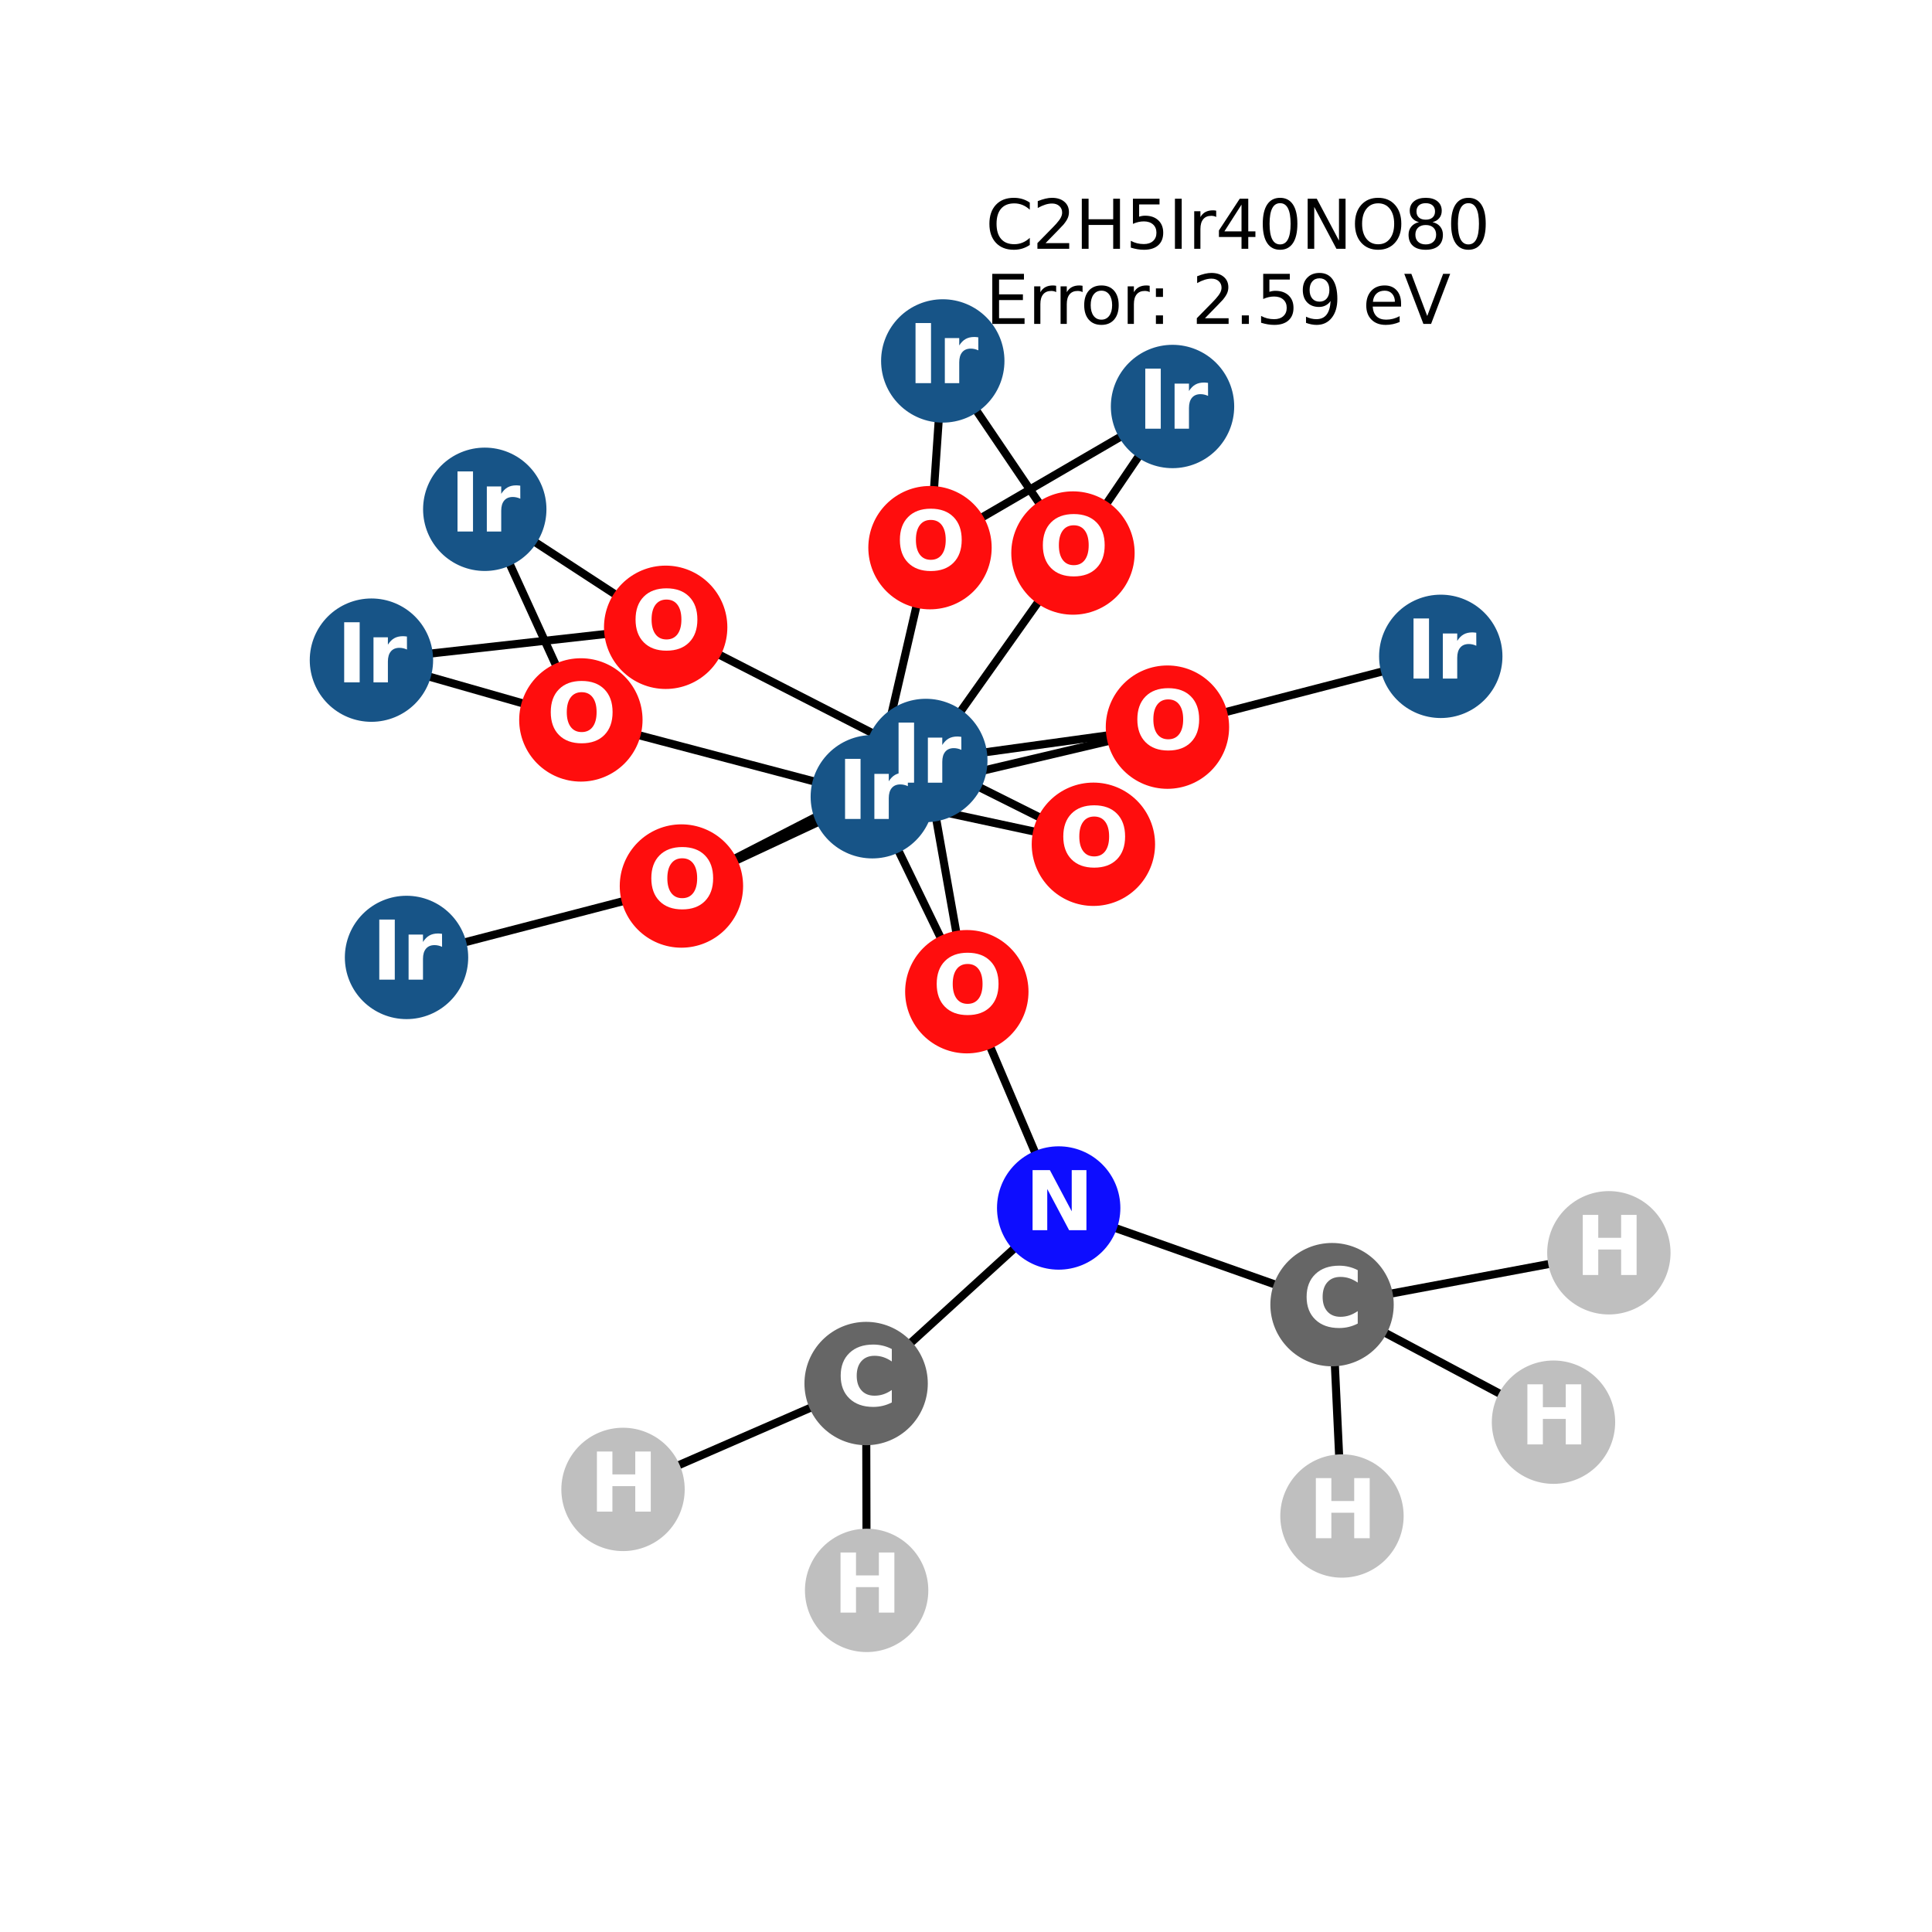 <?xml version="1.0" encoding="utf-8" standalone="no"?>
<!DOCTYPE svg PUBLIC "-//W3C//DTD SVG 1.1//EN"
  "http://www.w3.org/Graphics/SVG/1.1/DTD/svg11.dtd">
<svg xmlns:xlink="http://www.w3.org/1999/xlink" width="288pt" height="288pt" viewBox="0 0 288 288" xmlns="http://www.w3.org/2000/svg" version="1.1">
 <defs>
  <style type="text/css">*{stroke-linejoin: round; stroke-linecap: butt}</style>
 </defs>
 <g id="figure_1">
  <g id="patch_1">
   <path d="M 0 288 
L 288 288 
L 288 0 
L 0 0 
z
" style="fill: #ffffff"/>
  </g>
  <g id="axes_1">
   <g id="LineCollection_1">
    <path d="M 174.029 108.394 
L 214.773 97.841 
" clip-path="url(#pe237e0d5c4)" style="fill: none; stroke: #000000; stroke-width: 1.2"/>
    <path d="M 174.029 108.394 
L 138.01 113.361 
" clip-path="url(#pe237e0d5c4)" style="fill: none; stroke: #000000; stroke-width: 1.2"/>
    <path d="M 174.029 108.394 
L 130.034 118.769 
" clip-path="url(#pe237e0d5c4)" style="fill: none; stroke: #000000; stroke-width: 1.2"/>
    <path d="M 174.786 60.595 
L 159.945 82.439 
" clip-path="url(#pe237e0d5c4)" style="fill: none; stroke: #000000; stroke-width: 1.2"/>
    <path d="M 174.786 60.595 
L 138.633 81.638 
" clip-path="url(#pe237e0d5c4)" style="fill: none; stroke: #000000; stroke-width: 1.2"/>
    <path d="M 162.99 125.854 
L 138.01 113.361 
" clip-path="url(#pe237e0d5c4)" style="fill: none; stroke: #000000; stroke-width: 1.2"/>
    <path d="M 162.99 125.854 
L 130.034 118.769 
" clip-path="url(#pe237e0d5c4)" style="fill: none; stroke: #000000; stroke-width: 1.2"/>
    <path d="M 72.263 75.92 
L 99.23 93.51 
" clip-path="url(#pe237e0d5c4)" style="fill: none; stroke: #000000; stroke-width: 1.2"/>
    <path d="M 72.263 75.92 
L 86.589 107.318 
" clip-path="url(#pe237e0d5c4)" style="fill: none; stroke: #000000; stroke-width: 1.2"/>
    <path d="M 99.23 93.51 
L 138.01 113.361 
" clip-path="url(#pe237e0d5c4)" style="fill: none; stroke: #000000; stroke-width: 1.2"/>
    <path d="M 99.23 93.51 
L 55.369 98.407 
" clip-path="url(#pe237e0d5c4)" style="fill: none; stroke: #000000; stroke-width: 1.2"/>
    <path d="M 138.01 113.361 
L 159.945 82.439 
" clip-path="url(#pe237e0d5c4)" style="fill: none; stroke: #000000; stroke-width: 1.2"/>
    <path d="M 138.01 113.361 
L 101.579 132.077 
" clip-path="url(#pe237e0d5c4)" style="fill: none; stroke: #000000; stroke-width: 1.2"/>
    <path d="M 138.01 113.361 
L 144.122 147.832 
" clip-path="url(#pe237e0d5c4)" style="fill: none; stroke: #000000; stroke-width: 1.2"/>
    <path d="M 140.538 53.804 
L 159.945 82.439 
" clip-path="url(#pe237e0d5c4)" style="fill: none; stroke: #000000; stroke-width: 1.2"/>
    <path d="M 140.538 53.804 
L 138.633 81.638 
" clip-path="url(#pe237e0d5c4)" style="fill: none; stroke: #000000; stroke-width: 1.2"/>
    <path d="M 138.633 81.638 
L 130.034 118.769 
" clip-path="url(#pe237e0d5c4)" style="fill: none; stroke: #000000; stroke-width: 1.2"/>
    <path d="M 60.601 142.724 
L 101.579 132.077 
" clip-path="url(#pe237e0d5c4)" style="fill: none; stroke: #000000; stroke-width: 1.2"/>
    <path d="M 55.369 98.407 
L 86.589 107.318 
" clip-path="url(#pe237e0d5c4)" style="fill: none; stroke: #000000; stroke-width: 1.2"/>
    <path d="M 130.034 118.769 
L 101.579 132.077 
" clip-path="url(#pe237e0d5c4)" style="fill: none; stroke: #000000; stroke-width: 1.2"/>
    <path d="M 130.034 118.769 
L 144.122 147.832 
" clip-path="url(#pe237e0d5c4)" style="fill: none; stroke: #000000; stroke-width: 1.2"/>
    <path d="M 130.034 118.769 
L 86.589 107.318 
" clip-path="url(#pe237e0d5c4)" style="fill: none; stroke: #000000; stroke-width: 1.2"/>
    <path d="M 144.122 147.832 
L 157.816 180.073 
" clip-path="url(#pe237e0d5c4)" style="fill: none; stroke: #000000; stroke-width: 1.2"/>
    <path d="M 129.112 206.24 
L 157.816 180.073 
" clip-path="url(#pe237e0d5c4)" style="fill: none; stroke: #000000; stroke-width: 1.2"/>
    <path d="M 129.112 206.24 
L 92.873 222.024 
" clip-path="url(#pe237e0d5c4)" style="fill: none; stroke: #000000; stroke-width: 1.2"/>
    <path d="M 129.112 206.24 
L 129.187 237.076 
" clip-path="url(#pe237e0d5c4)" style="fill: none; stroke: #000000; stroke-width: 1.2"/>
    <path d="M 157.816 180.073 
L 198.565 194.482 
" clip-path="url(#pe237e0d5c4)" style="fill: none; stroke: #000000; stroke-width: 1.2"/>
    <path d="M 198.565 194.482 
L 200.044 225.987 
" clip-path="url(#pe237e0d5c4)" style="fill: none; stroke: #000000; stroke-width: 1.2"/>
    <path d="M 198.565 194.482 
L 231.577 212.003 
" clip-path="url(#pe237e0d5c4)" style="fill: none; stroke: #000000; stroke-width: 1.2"/>
    <path d="M 198.565 194.482 
L 239.831 186.75 
" clip-path="url(#pe237e0d5c4)" style="fill: none; stroke: #000000; stroke-width: 1.2"/>
   </g>
   <g id="PathCollection_1">
    <defs>
     <path id="C0_0_0171295017" d="M 0 8.944 
C 2.372 8.944 4.647 8.002 6.325 6.325 
C 8.002 4.647 8.944 2.372 8.944 -0 
C 8.944 -2.372 8.002 -4.647 6.325 -6.325 
C 4.647 -8.002 2.372 -8.944 0 -8.944 
C -2.372 -8.944 -4.647 -8.002 -6.325 -6.325 
C -8.002 -4.647 -8.944 -2.372 -8.944 0 
C -8.944 2.372 -8.002 4.647 -6.325 6.325 
C -4.647 8.002 -2.372 8.944 0 8.944 
z
"/>
    </defs>
    <g clip-path="url(#pe237e0d5c4)">
     <use xlink:href="#C0_0_0171295017" x="174.029" y="108.394" style="fill: #ff0d0d; stroke: #ff0d0d; stroke-width: 0.5"/>
    </g>
    <g clip-path="url(#pe237e0d5c4)">
     <use xlink:href="#C0_0_0171295017" x="174.786" y="60.595" style="fill: #175487; stroke: #175487; stroke-width: 0.5"/>
    </g>
    <g clip-path="url(#pe237e0d5c4)">
     <use xlink:href="#C0_0_0171295017" x="162.99" y="125.854" style="fill: #ff0d0d; stroke: #ff0d0d; stroke-width: 0.5"/>
    </g>
    <g clip-path="url(#pe237e0d5c4)">
     <use xlink:href="#C0_0_0171295017" x="214.773" y="97.841" style="fill: #175487; stroke: #175487; stroke-width: 0.5"/>
    </g>
    <g clip-path="url(#pe237e0d5c4)">
     <use xlink:href="#C0_0_0171295017" x="72.263" y="75.92" style="fill: #175487; stroke: #175487; stroke-width: 0.5"/>
    </g>
    <g clip-path="url(#pe237e0d5c4)">
     <use xlink:href="#C0_0_0171295017" x="99.23" y="93.51" style="fill: #ff0d0d; stroke: #ff0d0d; stroke-width: 0.5"/>
    </g>
    <g clip-path="url(#pe237e0d5c4)">
     <use xlink:href="#C0_0_0171295017" x="138.01" y="113.361" style="fill: #175487; stroke: #175487; stroke-width: 0.5"/>
    </g>
    <g clip-path="url(#pe237e0d5c4)">
     <use xlink:href="#C0_0_0171295017" x="140.538" y="53.804" style="fill: #175487; stroke: #175487; stroke-width: 0.5"/>
    </g>
    <g clip-path="url(#pe237e0d5c4)">
     <use xlink:href="#C0_0_0171295017" x="138.633" y="81.638" style="fill: #ff0d0d; stroke: #ff0d0d; stroke-width: 0.5"/>
    </g>
    <g clip-path="url(#pe237e0d5c4)">
     <use xlink:href="#C0_0_0171295017" x="60.601" y="142.724" style="fill: #175487; stroke: #175487; stroke-width: 0.5"/>
    </g>
    <g clip-path="url(#pe237e0d5c4)">
     <use xlink:href="#C0_0_0171295017" x="55.369" y="98.407" style="fill: #175487; stroke: #175487; stroke-width: 0.5"/>
    </g>
    <g clip-path="url(#pe237e0d5c4)">
     <use xlink:href="#C0_0_0171295017" x="130.034" y="118.769" style="fill: #175487; stroke: #175487; stroke-width: 0.5"/>
    </g>
    <g clip-path="url(#pe237e0d5c4)">
     <use xlink:href="#C0_0_0171295017" x="101.579" y="132.077" style="fill: #ff0d0d; stroke: #ff0d0d; stroke-width: 0.5"/>
    </g>
    <g clip-path="url(#pe237e0d5c4)">
     <use xlink:href="#C0_0_0171295017" x="144.122" y="147.832" style="fill: #ff0d0d; stroke: #ff0d0d; stroke-width: 0.5"/>
    </g>
    <g clip-path="url(#pe237e0d5c4)">
     <use xlink:href="#C0_0_0171295017" x="159.945" y="82.439" style="fill: #ff0d0d; stroke: #ff0d0d; stroke-width: 0.5"/>
    </g>
    <g clip-path="url(#pe237e0d5c4)">
     <use xlink:href="#C0_0_0171295017" x="86.589" y="107.318" style="fill: #ff0d0d; stroke: #ff0d0d; stroke-width: 0.5"/>
    </g>
    <g clip-path="url(#pe237e0d5c4)">
     <use xlink:href="#C0_0_0171295017" x="129.112" y="206.24" style="fill: #666666; stroke: #666666; stroke-width: 0.5"/>
    </g>
    <g clip-path="url(#pe237e0d5c4)">
     <use xlink:href="#C0_0_0171295017" x="157.816" y="180.073" style="fill: #0d0dff; stroke: #0d0dff; stroke-width: 0.5"/>
    </g>
    <g clip-path="url(#pe237e0d5c4)">
     <use xlink:href="#C0_0_0171295017" x="198.565" y="194.482" style="fill: #666666; stroke: #666666; stroke-width: 0.5"/>
    </g>
    <g clip-path="url(#pe237e0d5c4)">
     <use xlink:href="#C0_0_0171295017" x="92.873" y="222.024" style="fill: #bfbfbf; stroke: #bfbfbf; stroke-width: 0.5"/>
    </g>
    <g clip-path="url(#pe237e0d5c4)">
     <use xlink:href="#C0_0_0171295017" x="129.187" y="237.076" style="fill: #bfbfbf; stroke: #bfbfbf; stroke-width: 0.5"/>
    </g>
    <g clip-path="url(#pe237e0d5c4)">
     <use xlink:href="#C0_0_0171295017" x="200.044" y="225.987" style="fill: #bfbfbf; stroke: #bfbfbf; stroke-width: 0.5"/>
    </g>
    <g clip-path="url(#pe237e0d5c4)">
     <use xlink:href="#C0_0_0171295017" x="231.577" y="212.003" style="fill: #bfbfbf; stroke: #bfbfbf; stroke-width: 0.5"/>
    </g>
    <g clip-path="url(#pe237e0d5c4)">
     <use xlink:href="#C0_0_0171295017" x="239.831" y="186.75" style="fill: #bfbfbf; stroke: #bfbfbf; stroke-width: 0.5"/>
    </g>
   </g>
   <g id="text_1">
    <g clip-path="url(#pe237e0d5c4)">
     <!-- O -->
     <g style="fill: #ffffff" transform="translate(168.928 111.705) scale(0.12 -0.12)">
      <defs>
       <path id="DejaVuSans-Bold-4f" d="M 2719 3878 
Q 2169 3878 1866 3472 
Q 1563 3066 1563 2328 
Q 1563 1594 1866 1187 
Q 2169 781 2719 781 
Q 3272 781 3575 1187 
Q 3878 1594 3878 2328 
Q 3878 3066 3575 3472 
Q 3272 3878 2719 3878 
z
M 2719 4750 
Q 3844 4750 4481 4106 
Q 5119 3463 5119 2328 
Q 5119 1197 4481 553 
Q 3844 -91 2719 -91 
Q 1597 -91 958 553 
Q 319 1197 319 2328 
Q 319 3463 958 4106 
Q 1597 4750 2719 4750 
z
" transform="scale(0.016)"/>
      </defs>
      <use xlink:href="#DejaVuSans-Bold-4f"/>
     </g>
    </g>
   </g>
   <g id="text_2">
    <g clip-path="url(#pe237e0d5c4)">
     <!-- Ir -->
     <g style="fill: #ffffff" transform="translate(169.595 63.906) scale(0.12 -0.12)">
      <defs>
       <path id="DejaVuSans-Bold-49" d="M 588 4666 
L 1791 4666 
L 1791 0 
L 588 0 
L 588 4666 
z
" transform="scale(0.016)"/>
       <path id="DejaVuSans-Bold-72" d="M 3138 2547 
Q 2991 2616 2845 2648 
Q 2700 2681 2553 2681 
Q 2122 2681 1889 2404 
Q 1656 2128 1656 1613 
L 1656 0 
L 538 0 
L 538 3500 
L 1656 3500 
L 1656 2925 
Q 1872 3269 2151 3426 
Q 2431 3584 2822 3584 
Q 2878 3584 2943 3579 
Q 3009 3575 3134 3559 
L 3138 2547 
z
" transform="scale(0.016)"/>
      </defs>
      <use xlink:href="#DejaVuSans-Bold-49"/>
      <use xlink:href="#DejaVuSans-Bold-72" transform="translate(37.207 0)"/>
     </g>
    </g>
   </g>
   <g id="text_3">
    <g clip-path="url(#pe237e0d5c4)">
     <!-- O -->
     <g style="fill: #ffffff" transform="translate(157.889 129.165) scale(0.12 -0.12)">
      <use xlink:href="#DejaVuSans-Bold-4f"/>
     </g>
    </g>
   </g>
   <g id="text_4">
    <g clip-path="url(#pe237e0d5c4)">
     <!-- Ir -->
     <g style="fill: #ffffff" transform="translate(209.582 101.152) scale(0.12 -0.12)">
      <use xlink:href="#DejaVuSans-Bold-49"/>
      <use xlink:href="#DejaVuSans-Bold-72" transform="translate(37.207 0)"/>
     </g>
    </g>
   </g>
   <g id="text_5">
    <g clip-path="url(#pe237e0d5c4)">
     <!-- Ir -->
     <g style="fill: #ffffff" transform="translate(67.072 79.232) scale(0.12 -0.12)">
      <use xlink:href="#DejaVuSans-Bold-49"/>
      <use xlink:href="#DejaVuSans-Bold-72" transform="translate(37.207 0)"/>
     </g>
    </g>
   </g>
   <g id="text_6">
    <g clip-path="url(#pe237e0d5c4)">
     <!-- O -->
     <g style="fill: #ffffff" transform="translate(94.129 96.821) scale(0.12 -0.12)">
      <use xlink:href="#DejaVuSans-Bold-4f"/>
     </g>
    </g>
   </g>
   <g id="text_7">
    <g clip-path="url(#pe237e0d5c4)">
     <!-- Ir -->
     <g style="fill: #ffffff" transform="translate(132.819 116.672) scale(0.12 -0.12)">
      <use xlink:href="#DejaVuSans-Bold-49"/>
      <use xlink:href="#DejaVuSans-Bold-72" transform="translate(37.207 0)"/>
     </g>
    </g>
   </g>
   <g id="text_8">
    <g clip-path="url(#pe237e0d5c4)">
     <!-- Ir -->
     <g style="fill: #ffffff" transform="translate(135.347 57.115) scale(0.12 -0.12)">
      <use xlink:href="#DejaVuSans-Bold-49"/>
      <use xlink:href="#DejaVuSans-Bold-72" transform="translate(37.207 0)"/>
     </g>
    </g>
   </g>
   <g id="text_9">
    <g clip-path="url(#pe237e0d5c4)">
     <!-- O -->
     <g style="fill: #ffffff" transform="translate(133.532 84.95) scale(0.12 -0.12)">
      <use xlink:href="#DejaVuSans-Bold-4f"/>
     </g>
    </g>
   </g>
   <g id="text_10">
    <g clip-path="url(#pe237e0d5c4)">
     <!-- Ir -->
     <g style="fill: #ffffff" transform="translate(55.41 146.035) scale(0.12 -0.12)">
      <use xlink:href="#DejaVuSans-Bold-49"/>
      <use xlink:href="#DejaVuSans-Bold-72" transform="translate(37.207 0)"/>
     </g>
    </g>
   </g>
   <g id="text_11">
    <g clip-path="url(#pe237e0d5c4)">
     <!-- Ir -->
     <g style="fill: #ffffff" transform="translate(50.178 101.718) scale(0.12 -0.12)">
      <use xlink:href="#DejaVuSans-Bold-49"/>
      <use xlink:href="#DejaVuSans-Bold-72" transform="translate(37.207 0)"/>
     </g>
    </g>
   </g>
   <g id="text_12">
    <g clip-path="url(#pe237e0d5c4)">
     <!-- Ir -->
     <g style="fill: #ffffff" transform="translate(124.843 122.08) scale(0.12 -0.12)">
      <use xlink:href="#DejaVuSans-Bold-49"/>
      <use xlink:href="#DejaVuSans-Bold-72" transform="translate(37.207 0)"/>
     </g>
    </g>
   </g>
   <g id="text_13">
    <g clip-path="url(#pe237e0d5c4)">
     <!-- O -->
     <g style="fill: #ffffff" transform="translate(96.478 135.389) scale(0.12 -0.12)">
      <use xlink:href="#DejaVuSans-Bold-4f"/>
     </g>
    </g>
   </g>
   <g id="text_14">
    <g clip-path="url(#pe237e0d5c4)">
     <!-- O -->
     <g style="fill: #ffffff" transform="translate(139.021 151.143) scale(0.12 -0.12)">
      <use xlink:href="#DejaVuSans-Bold-4f"/>
     </g>
    </g>
   </g>
   <g id="text_15">
    <g clip-path="url(#pe237e0d5c4)">
     <!-- O -->
     <g style="fill: #ffffff" transform="translate(154.844 85.75) scale(0.12 -0.12)">
      <use xlink:href="#DejaVuSans-Bold-4f"/>
     </g>
    </g>
   </g>
   <g id="text_16">
    <g clip-path="url(#pe237e0d5c4)">
     <!-- O -->
     <g style="fill: #ffffff" transform="translate(81.488 110.629) scale(0.12 -0.12)">
      <use xlink:href="#DejaVuSans-Bold-4f"/>
     </g>
    </g>
   </g>
   <g id="text_17">
    <g clip-path="url(#pe237e0d5c4)">
     <!-- C -->
     <g style="fill: #ffffff" transform="translate(124.708 209.552) scale(0.12 -0.12)">
      <defs>
       <path id="DejaVuSans-Bold-43" d="M 4288 256 
Q 3956 84 3597 -3 
Q 3238 -91 2847 -91 
Q 1681 -91 1000 561 
Q 319 1213 319 2328 
Q 319 3447 1000 4098 
Q 1681 4750 2847 4750 
Q 3238 4750 3597 4662 
Q 3956 4575 4288 4403 
L 4288 3438 
Q 3953 3666 3628 3772 
Q 3303 3878 2944 3878 
Q 2300 3878 1931 3465 
Q 1563 3053 1563 2328 
Q 1563 1606 1931 1193 
Q 2300 781 2944 781 
Q 3303 781 3628 887 
Q 3953 994 4288 1222 
L 4288 256 
z
" transform="scale(0.016)"/>
      </defs>
      <use xlink:href="#DejaVuSans-Bold-43"/>
     </g>
    </g>
   </g>
   <g id="text_18">
    <g clip-path="url(#pe237e0d5c4)">
     <!-- N -->
     <g style="fill: #ffffff" transform="translate(152.795 183.385) scale(0.12 -0.12)">
      <defs>
       <path id="DejaVuSans-Bold-4e" d="M 588 4666 
L 1931 4666 
L 3628 1466 
L 3628 4666 
L 4769 4666 
L 4769 0 
L 3425 0 
L 1728 3200 
L 1728 0 
L 588 0 
L 588 4666 
z
" transform="scale(0.016)"/>
      </defs>
      <use xlink:href="#DejaVuSans-Bold-4e"/>
     </g>
    </g>
   </g>
   <g id="text_19">
    <g clip-path="url(#pe237e0d5c4)">
     <!-- C -->
     <g style="fill: #ffffff" transform="translate(194.162 197.793) scale(0.12 -0.12)">
      <use xlink:href="#DejaVuSans-Bold-43"/>
     </g>
    </g>
   </g>
   <g id="text_20">
    <g clip-path="url(#pe237e0d5c4)">
     <!-- H -->
     <g style="fill: #ffffff" transform="translate(87.852 225.335) scale(0.12 -0.12)">
      <defs>
       <path id="DejaVuSans-Bold-48" d="M 588 4666 
L 1791 4666 
L 1791 2888 
L 3566 2888 
L 3566 4666 
L 4769 4666 
L 4769 0 
L 3566 0 
L 3566 1978 
L 1791 1978 
L 1791 0 
L 588 0 
L 588 4666 
z
" transform="scale(0.016)"/>
      </defs>
      <use xlink:href="#DejaVuSans-Bold-48"/>
     </g>
    </g>
   </g>
   <g id="text_21">
    <g clip-path="url(#pe237e0d5c4)">
     <!-- H -->
     <g style="fill: #ffffff" transform="translate(124.165 240.388) scale(0.12 -0.12)">
      <use xlink:href="#DejaVuSans-Bold-48"/>
     </g>
    </g>
   </g>
   <g id="text_22">
    <g clip-path="url(#pe237e0d5c4)">
     <!-- H -->
     <g style="fill: #ffffff" transform="translate(195.023 229.298) scale(0.12 -0.12)">
      <use xlink:href="#DejaVuSans-Bold-48"/>
     </g>
    </g>
   </g>
   <g id="text_23">
    <g clip-path="url(#pe237e0d5c4)">
     <!-- H -->
     <g style="fill: #ffffff" transform="translate(226.556 215.314) scale(0.12 -0.12)">
      <use xlink:href="#DejaVuSans-Bold-48"/>
     </g>
    </g>
   </g>
   <g id="text_24">
    <g clip-path="url(#pe237e0d5c4)">
     <!-- H -->
     <g style="fill: #ffffff" transform="translate(234.81 190.061) scale(0.12 -0.12)">
      <use xlink:href="#DejaVuSans-Bold-48"/>
     </g>
    </g>
   </g>
   <g id="text_25">
    <!-- C2H5Ir40NO80 -->
    <g transform="translate(146.914 37.088) scale(0.1 -0.1)">
     <defs>
      <path id="DejaVuSans-43" d="M 4122 4306 
L 4122 3641 
Q 3803 3938 3442 4084 
Q 3081 4231 2675 4231 
Q 1875 4231 1450 3742 
Q 1025 3253 1025 2328 
Q 1025 1406 1450 917 
Q 1875 428 2675 428 
Q 3081 428 3442 575 
Q 3803 722 4122 1019 
L 4122 359 
Q 3791 134 3420 21 
Q 3050 -91 2638 -91 
Q 1578 -91 968 557 
Q 359 1206 359 2328 
Q 359 3453 968 4101 
Q 1578 4750 2638 4750 
Q 3056 4750 3426 4639 
Q 3797 4528 4122 4306 
z
" transform="scale(0.016)"/>
      <path id="DejaVuSans-32" d="M 1228 531 
L 3431 531 
L 3431 0 
L 469 0 
L 469 531 
Q 828 903 1448 1529 
Q 2069 2156 2228 2338 
Q 2531 2678 2651 2914 
Q 2772 3150 2772 3378 
Q 2772 3750 2511 3984 
Q 2250 4219 1831 4219 
Q 1534 4219 1204 4116 
Q 875 4013 500 3803 
L 500 4441 
Q 881 4594 1212 4672 
Q 1544 4750 1819 4750 
Q 2544 4750 2975 4387 
Q 3406 4025 3406 3419 
Q 3406 3131 3298 2873 
Q 3191 2616 2906 2266 
Q 2828 2175 2409 1742 
Q 1991 1309 1228 531 
z
" transform="scale(0.016)"/>
      <path id="DejaVuSans-48" d="M 628 4666 
L 1259 4666 
L 1259 2753 
L 3553 2753 
L 3553 4666 
L 4184 4666 
L 4184 0 
L 3553 0 
L 3553 2222 
L 1259 2222 
L 1259 0 
L 628 0 
L 628 4666 
z
" transform="scale(0.016)"/>
      <path id="DejaVuSans-35" d="M 691 4666 
L 3169 4666 
L 3169 4134 
L 1269 4134 
L 1269 2991 
Q 1406 3038 1543 3061 
Q 1681 3084 1819 3084 
Q 2600 3084 3056 2656 
Q 3513 2228 3513 1497 
Q 3513 744 3044 326 
Q 2575 -91 1722 -91 
Q 1428 -91 1123 -41 
Q 819 9 494 109 
L 494 744 
Q 775 591 1075 516 
Q 1375 441 1709 441 
Q 2250 441 2565 725 
Q 2881 1009 2881 1497 
Q 2881 1984 2565 2268 
Q 2250 2553 1709 2553 
Q 1456 2553 1204 2497 
Q 953 2441 691 2322 
L 691 4666 
z
" transform="scale(0.016)"/>
      <path id="DejaVuSans-49" d="M 628 4666 
L 1259 4666 
L 1259 0 
L 628 0 
L 628 4666 
z
" transform="scale(0.016)"/>
      <path id="DejaVuSans-72" d="M 2631 2963 
Q 2534 3019 2420 3045 
Q 2306 3072 2169 3072 
Q 1681 3072 1420 2755 
Q 1159 2438 1159 1844 
L 1159 0 
L 581 0 
L 581 3500 
L 1159 3500 
L 1159 2956 
Q 1341 3275 1631 3429 
Q 1922 3584 2338 3584 
Q 2397 3584 2469 3576 
Q 2541 3569 2628 3553 
L 2631 2963 
z
" transform="scale(0.016)"/>
      <path id="DejaVuSans-34" d="M 2419 4116 
L 825 1625 
L 2419 1625 
L 2419 4116 
z
M 2253 4666 
L 3047 4666 
L 3047 1625 
L 3713 1625 
L 3713 1100 
L 3047 1100 
L 3047 0 
L 2419 0 
L 2419 1100 
L 313 1100 
L 313 1709 
L 2253 4666 
z
" transform="scale(0.016)"/>
      <path id="DejaVuSans-30" d="M 2034 4250 
Q 1547 4250 1301 3770 
Q 1056 3291 1056 2328 
Q 1056 1369 1301 889 
Q 1547 409 2034 409 
Q 2525 409 2770 889 
Q 3016 1369 3016 2328 
Q 3016 3291 2770 3770 
Q 2525 4250 2034 4250 
z
M 2034 4750 
Q 2819 4750 3233 4129 
Q 3647 3509 3647 2328 
Q 3647 1150 3233 529 
Q 2819 -91 2034 -91 
Q 1250 -91 836 529 
Q 422 1150 422 2328 
Q 422 3509 836 4129 
Q 1250 4750 2034 4750 
z
" transform="scale(0.016)"/>
      <path id="DejaVuSans-4e" d="M 628 4666 
L 1478 4666 
L 3547 763 
L 3547 4666 
L 4159 4666 
L 4159 0 
L 3309 0 
L 1241 3903 
L 1241 0 
L 628 0 
L 628 4666 
z
" transform="scale(0.016)"/>
      <path id="DejaVuSans-4f" d="M 2522 4238 
Q 1834 4238 1429 3725 
Q 1025 3213 1025 2328 
Q 1025 1447 1429 934 
Q 1834 422 2522 422 
Q 3209 422 3611 934 
Q 4013 1447 4013 2328 
Q 4013 3213 3611 3725 
Q 3209 4238 2522 4238 
z
M 2522 4750 
Q 3503 4750 4090 4092 
Q 4678 3434 4678 2328 
Q 4678 1225 4090 567 
Q 3503 -91 2522 -91 
Q 1538 -91 948 565 
Q 359 1222 359 2328 
Q 359 3434 948 4092 
Q 1538 4750 2522 4750 
z
" transform="scale(0.016)"/>
      <path id="DejaVuSans-38" d="M 2034 2216 
Q 1584 2216 1326 1975 
Q 1069 1734 1069 1313 
Q 1069 891 1326 650 
Q 1584 409 2034 409 
Q 2484 409 2743 651 
Q 3003 894 3003 1313 
Q 3003 1734 2745 1975 
Q 2488 2216 2034 2216 
z
M 1403 2484 
Q 997 2584 770 2862 
Q 544 3141 544 3541 
Q 544 4100 942 4425 
Q 1341 4750 2034 4750 
Q 2731 4750 3128 4425 
Q 3525 4100 3525 3541 
Q 3525 3141 3298 2862 
Q 3072 2584 2669 2484 
Q 3125 2378 3379 2068 
Q 3634 1759 3634 1313 
Q 3634 634 3220 271 
Q 2806 -91 2034 -91 
Q 1263 -91 848 271 
Q 434 634 434 1313 
Q 434 1759 690 2068 
Q 947 2378 1403 2484 
z
M 1172 3481 
Q 1172 3119 1398 2916 
Q 1625 2713 2034 2713 
Q 2441 2713 2670 2916 
Q 2900 3119 2900 3481 
Q 2900 3844 2670 4047 
Q 2441 4250 2034 4250 
Q 1625 4250 1398 4047 
Q 1172 3844 1172 3481 
z
" transform="scale(0.016)"/>
     </defs>
     <use xlink:href="#DejaVuSans-43"/>
     <use xlink:href="#DejaVuSans-32" transform="translate(69.824 0)"/>
     <use xlink:href="#DejaVuSans-48" transform="translate(133.447 0)"/>
     <use xlink:href="#DejaVuSans-35" transform="translate(208.643 0)"/>
     <use xlink:href="#DejaVuSans-49" transform="translate(272.266 0)"/>
     <use xlink:href="#DejaVuSans-72" transform="translate(301.758 0)"/>
     <use xlink:href="#DejaVuSans-34" transform="translate(342.871 0)"/>
     <use xlink:href="#DejaVuSans-30" transform="translate(406.494 0)"/>
     <use xlink:href="#DejaVuSans-4e" transform="translate(470.117 0)"/>
     <use xlink:href="#DejaVuSans-4f" transform="translate(544.922 0)"/>
     <use xlink:href="#DejaVuSans-38" transform="translate(623.633 0)"/>
     <use xlink:href="#DejaVuSans-30" transform="translate(687.256 0)"/>
    </g>
    <!-- Error: 2.59 eV -->
    <g transform="translate(146.914 48.286) scale(0.1 -0.1)">
     <defs>
      <path id="DejaVuSans-45" d="M 628 4666 
L 3578 4666 
L 3578 4134 
L 1259 4134 
L 1259 2753 
L 3481 2753 
L 3481 2222 
L 1259 2222 
L 1259 531 
L 3634 531 
L 3634 0 
L 628 0 
L 628 4666 
z
" transform="scale(0.016)"/>
      <path id="DejaVuSans-6f" d="M 1959 3097 
Q 1497 3097 1228 2736 
Q 959 2375 959 1747 
Q 959 1119 1226 758 
Q 1494 397 1959 397 
Q 2419 397 2687 759 
Q 2956 1122 2956 1747 
Q 2956 2369 2687 2733 
Q 2419 3097 1959 3097 
z
M 1959 3584 
Q 2709 3584 3137 3096 
Q 3566 2609 3566 1747 
Q 3566 888 3137 398 
Q 2709 -91 1959 -91 
Q 1206 -91 779 398 
Q 353 888 353 1747 
Q 353 2609 779 3096 
Q 1206 3584 1959 3584 
z
" transform="scale(0.016)"/>
      <path id="DejaVuSans-3a" d="M 750 794 
L 1409 794 
L 1409 0 
L 750 0 
L 750 794 
z
M 750 3309 
L 1409 3309 
L 1409 2516 
L 750 2516 
L 750 3309 
z
" transform="scale(0.016)"/>
      <path id="DejaVuSans-20" transform="scale(0.016)"/>
      <path id="DejaVuSans-2e" d="M 684 794 
L 1344 794 
L 1344 0 
L 684 0 
L 684 794 
z
" transform="scale(0.016)"/>
      <path id="DejaVuSans-39" d="M 703 97 
L 703 672 
Q 941 559 1184 500 
Q 1428 441 1663 441 
Q 2288 441 2617 861 
Q 2947 1281 2994 2138 
Q 2813 1869 2534 1725 
Q 2256 1581 1919 1581 
Q 1219 1581 811 2004 
Q 403 2428 403 3163 
Q 403 3881 828 4315 
Q 1253 4750 1959 4750 
Q 2769 4750 3195 4129 
Q 3622 3509 3622 2328 
Q 3622 1225 3098 567 
Q 2575 -91 1691 -91 
Q 1453 -91 1209 -44 
Q 966 3 703 97 
z
M 1959 2075 
Q 2384 2075 2632 2365 
Q 2881 2656 2881 3163 
Q 2881 3666 2632 3958 
Q 2384 4250 1959 4250 
Q 1534 4250 1286 3958 
Q 1038 3666 1038 3163 
Q 1038 2656 1286 2365 
Q 1534 2075 1959 2075 
z
" transform="scale(0.016)"/>
      <path id="DejaVuSans-65" d="M 3597 1894 
L 3597 1613 
L 953 1613 
Q 991 1019 1311 708 
Q 1631 397 2203 397 
Q 2534 397 2845 478 
Q 3156 559 3463 722 
L 3463 178 
Q 3153 47 2828 -22 
Q 2503 -91 2169 -91 
Q 1331 -91 842 396 
Q 353 884 353 1716 
Q 353 2575 817 3079 
Q 1281 3584 2069 3584 
Q 2775 3584 3186 3129 
Q 3597 2675 3597 1894 
z
M 3022 2063 
Q 3016 2534 2758 2815 
Q 2500 3097 2075 3097 
Q 1594 3097 1305 2825 
Q 1016 2553 972 2059 
L 3022 2063 
z
" transform="scale(0.016)"/>
      <path id="DejaVuSans-56" d="M 1831 0 
L 50 4666 
L 709 4666 
L 2188 738 
L 3669 4666 
L 4325 4666 
L 2547 0 
L 1831 0 
z
" transform="scale(0.016)"/>
     </defs>
     <use xlink:href="#DejaVuSans-45"/>
     <use xlink:href="#DejaVuSans-72" transform="translate(63.184 0)"/>
     <use xlink:href="#DejaVuSans-72" transform="translate(102.547 0)"/>
     <use xlink:href="#DejaVuSans-6f" transform="translate(141.41 0)"/>
     <use xlink:href="#DejaVuSans-72" transform="translate(202.592 0)"/>
     <use xlink:href="#DejaVuSans-3a" transform="translate(241.955 0)"/>
     <use xlink:href="#DejaVuSans-20" transform="translate(275.646 0)"/>
     <use xlink:href="#DejaVuSans-32" transform="translate(307.434 0)"/>
     <use xlink:href="#DejaVuSans-2e" transform="translate(371.057 0)"/>
     <use xlink:href="#DejaVuSans-35" transform="translate(402.844 0)"/>
     <use xlink:href="#DejaVuSans-39" transform="translate(466.467 0)"/>
     <use xlink:href="#DejaVuSans-20" transform="translate(530.09 0)"/>
     <use xlink:href="#DejaVuSans-65" transform="translate(561.877 0)"/>
     <use xlink:href="#DejaVuSans-56" transform="translate(623.4 0)"/>
    </g>
   </g>
  </g>
 </g>
 <defs>
  <clipPath id="pe237e0d5c4">
   <rect x="36" y="34.56" width="223.2" height="221.76"/>
  </clipPath>
 </defs>
</svg>
